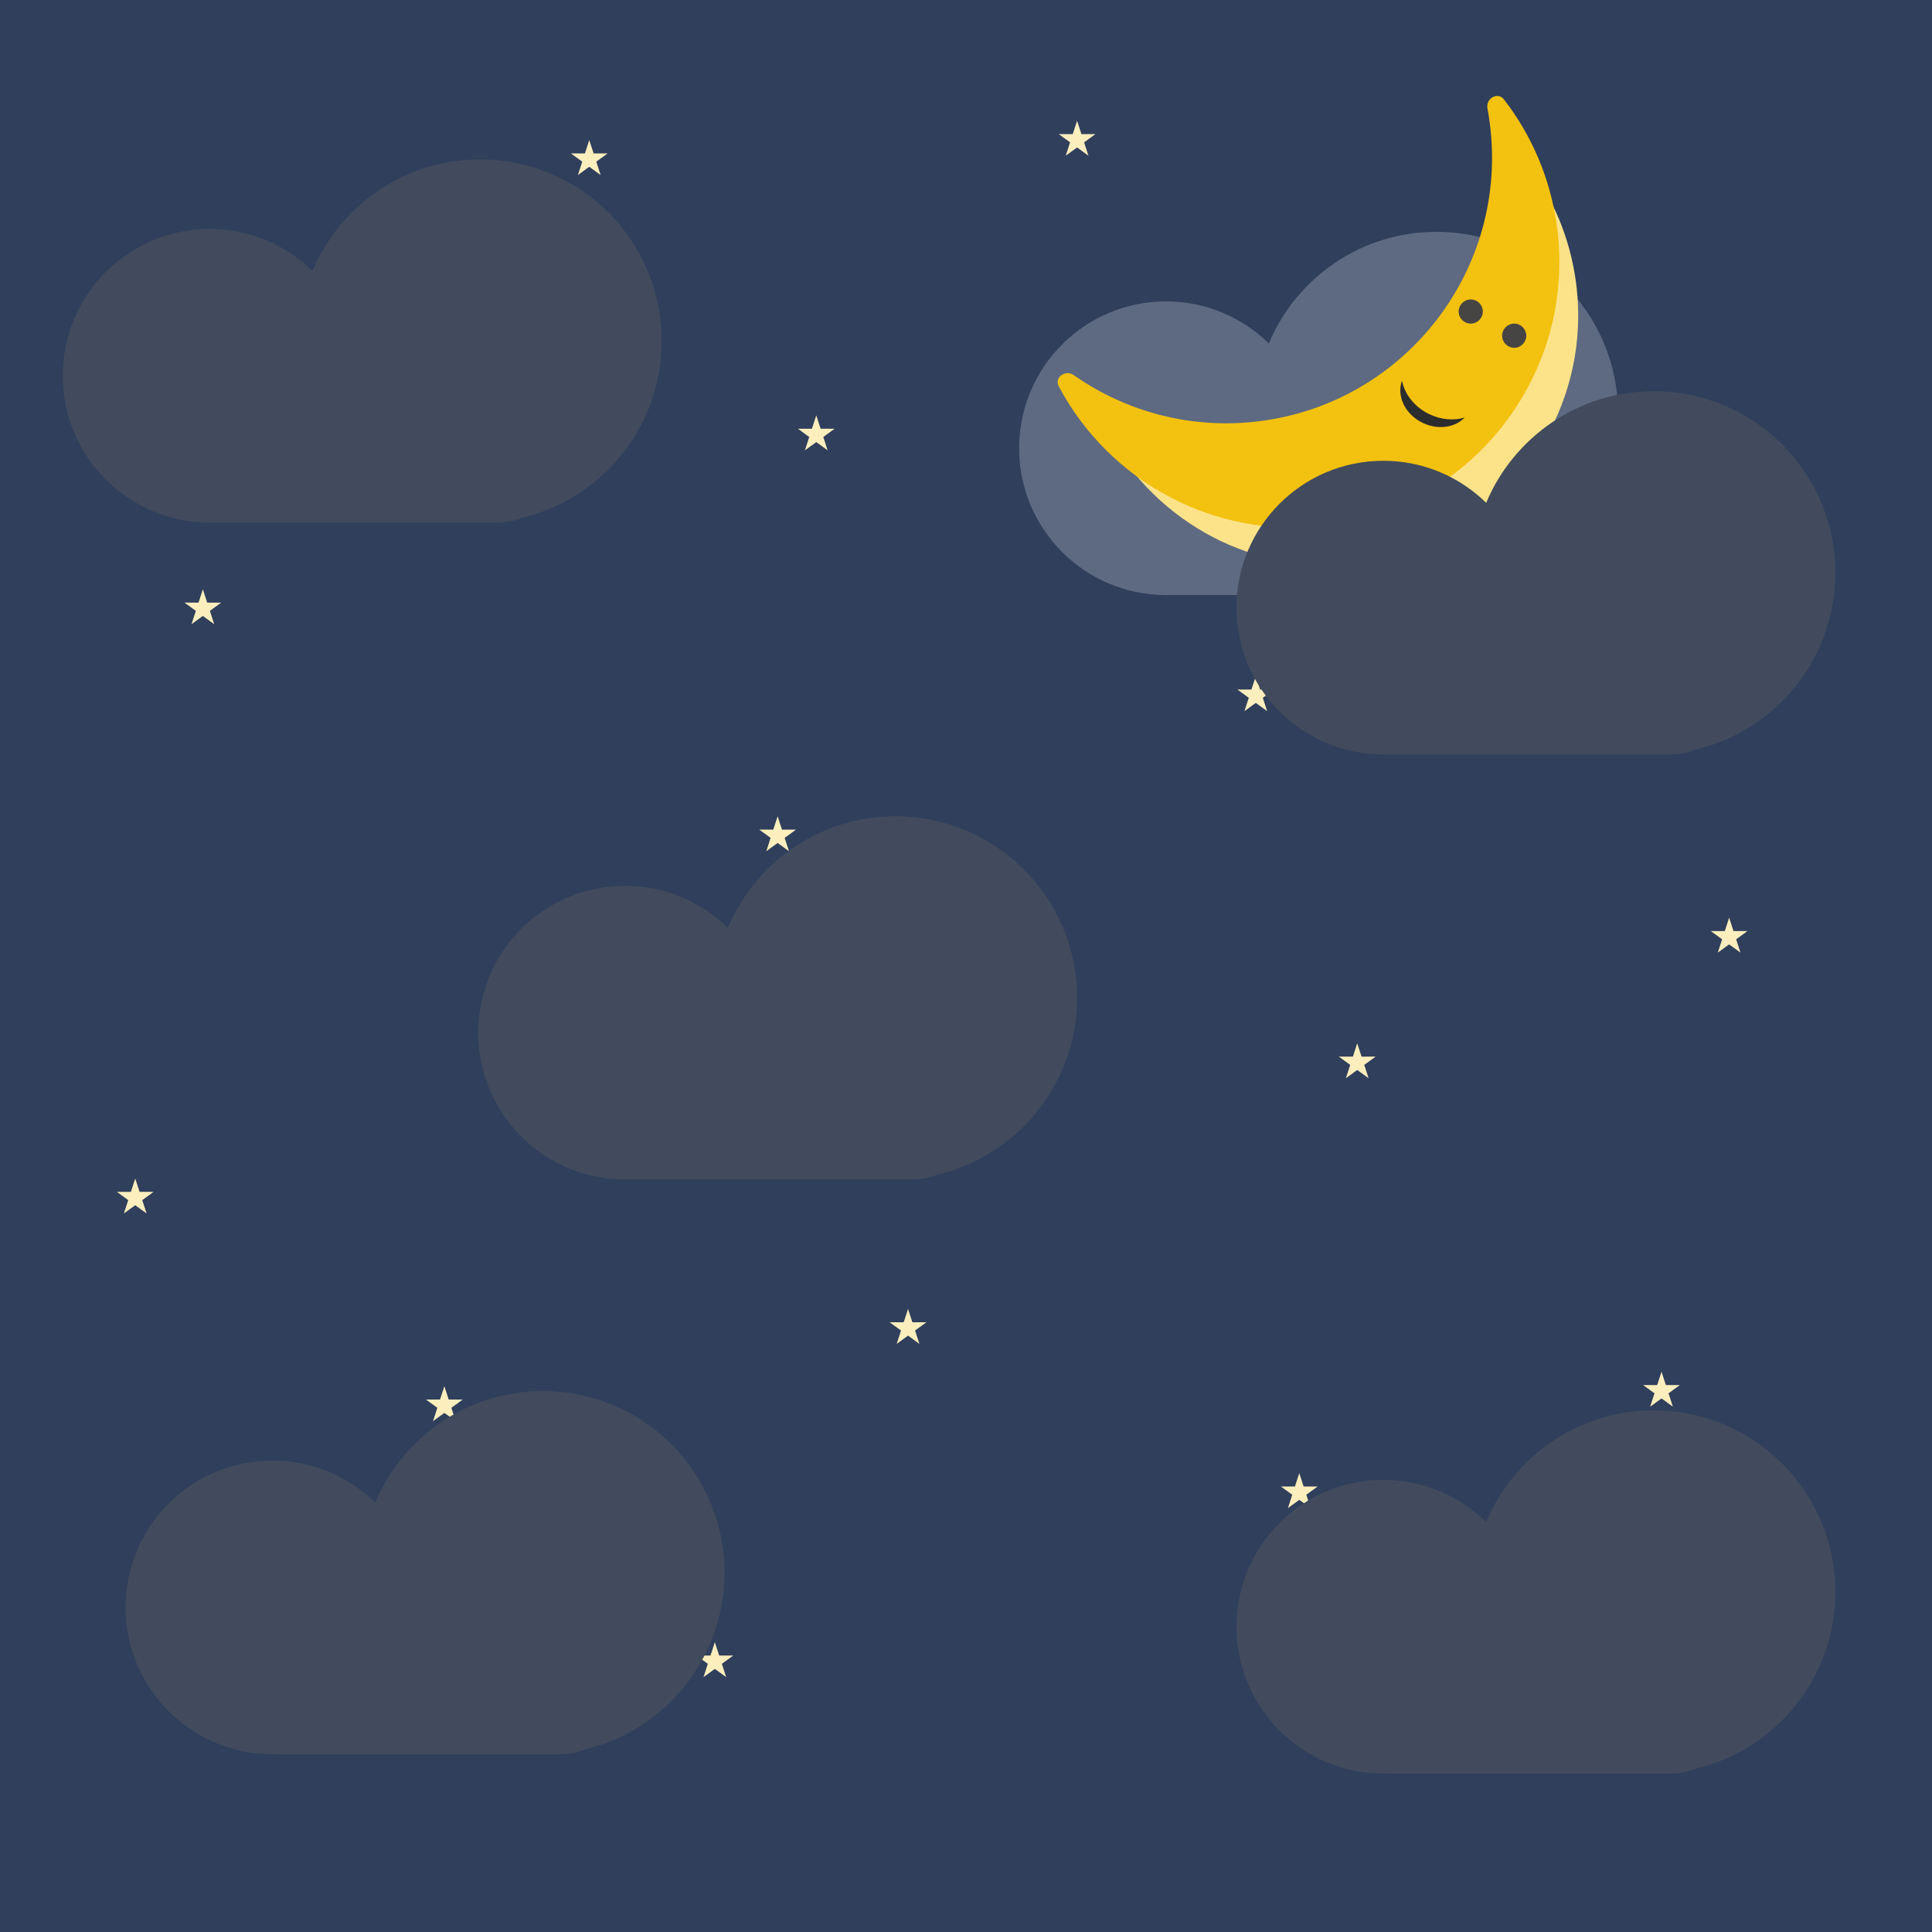 <svg width="400" height="400" viewBox="0 0 400 400" fill="none" xmlns="http://www.w3.org/2000/svg">
<rect width="400" height="400" fill="#2F3F5C"/>
<path d="M161 169L161.898 171.764H164.804L162.453 173.472L163.351 176.236L161 174.528L158.649 176.236L159.547 173.472L157.196 171.764H160.102L161 169Z" fill="#FDEEBE"/>
<path d="M223 25L223.898 27.764H226.804L224.453 29.472L225.351 32.236L223 30.528L220.649 32.236L221.547 29.472L219.196 27.764H222.102L223 25Z" fill="#FDEEBE"/>
<path d="M358 190L358.898 192.764H361.804L359.453 194.472L360.351 197.236L358 195.528L355.649 197.236L356.547 194.472L354.196 192.764H357.102L358 190Z" fill="#FDEEBE"/>
<path d="M169 86L169.898 88.764H172.804L170.453 90.472L171.351 93.236L169 91.528L166.649 93.236L167.547 90.472L165.196 88.764H168.102L169 86Z" fill="#FDEEBE"/>
<path d="M281 216L281.898 218.764H284.804L282.453 220.472L283.351 223.236L281 221.528L278.649 223.236L279.547 220.472L277.196 218.764H280.102L281 216Z" fill="#FDEEBE"/>
<path d="M188 271L188.898 273.764H191.804L189.453 275.472L190.351 278.236L188 276.528L185.649 278.236L186.547 275.472L184.196 273.764H187.102L188 271Z" fill="#FDEEBE"/>
<path d="M92 287L92.898 289.764H95.804L93.453 291.472L94.351 294.236L92 292.528L89.649 294.236L90.547 291.472L88.196 289.764H91.102L92 287Z" fill="#FDEEBE"/>
<path d="M344 284L344.898 286.764H347.804L345.453 288.472L346.351 291.236L344 289.528L341.649 291.236L342.547 288.472L340.196 286.764H343.102L344 284Z" fill="#FDEEBE"/>
<path d="M260 140L260.898 142.764H263.804L261.453 144.472L262.351 147.236L260 145.528L257.649 147.236L258.547 144.472L256.196 142.764H259.102L260 140Z" fill="#FDEEBE"/>
<path d="M148 340L148.898 342.764H151.804L149.453 344.472L150.351 347.236L148 345.528L145.649 347.236L146.547 344.472L144.196 342.764H147.102L148 340Z" fill="#FDEEBE"/>
<path d="M269 305L269.898 307.764H272.804L270.453 309.472L271.351 312.236L269 310.528L266.649 312.236L267.547 309.472L265.196 307.764H268.102L269 305Z" fill="#FDEEBE"/>
<path d="M28 244L28.898 246.764H31.804L29.453 248.472L30.351 251.236L28 249.528L25.649 251.236L26.547 248.472L24.196 246.764H27.102L28 244Z" fill="#FDEEBE"/>
<path d="M42 122L42.898 124.764H45.804L43.453 126.472L44.351 129.236L42 127.528L39.649 129.236L40.547 126.472L38.196 124.764H41.102L42 122Z" fill="#FDEEBE"/>
<path d="M122 29L122.898 31.764H125.804L123.453 33.472L124.351 36.236L122 34.528L119.649 36.236L120.547 33.472L118.196 31.764H121.102L122 29Z" fill="#FDEEBE"/>
<path fill-rule="evenodd" clip-rule="evenodd" d="M306.046 122.201C322.644 118.295 335 103.39 335 85.6C335 64.834 318.166 48 297.4 48C281.771 48 268.37 57.535 262.696 71.105C257.211 65.721 249.693 62.4 241.4 62.4C224.611 62.4 211 76.01 211 92.8C211 109.589 224.611 123.2 241.4 123.2C241.642 123.2 241.883 123.197 242.123 123.192C242.282 123.197 242.44 123.2 242.6 123.2H297.4H301C302.787 123.2 304.492 122.845 306.046 122.201Z" fill="#5E6A81"/>
<path fill-rule="evenodd" clip-rule="evenodd" d="M232.561 87.605C230.83 86.414 228.48 88.114 229.482 89.959C239.406 108.242 259.866 119.456 281.724 116.586C310.065 112.865 330.023 86.873 326.302 58.532C325.089 49.295 321.51 40.949 316.256 34.023C314.987 32.349 312.463 33.792 312.83 35.86C312.968 36.638 313.09 37.422 313.193 38.213C316.915 66.554 296.957 92.546 268.616 96.267C255.417 98 242.728 94.598 232.561 87.605Z" fill="#FFE589" fill-opacity="0.98"/>
<path fill-rule="evenodd" clip-rule="evenodd" d="M222.302 77.659C220.583 76.453 218.227 78.145 219.211 80.001C229.665 99.705 251.572 111.838 274.989 108.764C305.114 104.808 326.328 77.18 322.373 47.055C321.059 37.052 317.135 28.031 311.377 20.588C310.092 18.927 307.573 20.378 307.959 22.442C308.146 23.436 308.306 24.442 308.439 25.457C312.395 55.582 291.18 83.21 261.055 87.165C246.84 89.032 233.18 85.294 222.302 77.659Z" fill="#F3C10F"/>
<path fill-rule="evenodd" clip-rule="evenodd" d="M351.046 155.201C367.644 151.295 380 136.39 380 118.6C380 97.834 363.166 81 342.4 81C326.771 81 313.37 90.535 307.696 104.105C302.211 98.721 294.693 95.4 286.4 95.4C269.611 95.4 256 109.011 256 125.8C256 142.589 269.611 156.2 286.4 156.2C286.642 156.2 286.883 156.197 287.123 156.192C287.282 156.197 287.44 156.2 287.6 156.2H342.4H346C347.787 156.2 349.492 155.845 351.046 155.201Z" fill="#414B5D"/>
<path fill-rule="evenodd" clip-rule="evenodd" d="M108.046 107.201C124.644 103.295 137 88.391 137 70.6C137 49.834 120.166 33 99.4 33C83.771 33 70.37 42.535 64.695 56.105C59.211 50.721 51.693 47.4 43.4 47.4C26.61 47.4 13 61.011 13 77.8C13 94.59 26.61 108.2 43.4 108.2C43.642 108.2 43.883 108.197 44.123 108.192C44.282 108.197 44.441 108.2 44.6 108.2H99.4H103C104.787 108.2 106.492 107.845 108.046 107.201Z" fill="#414B5D"/>
<path fill-rule="evenodd" clip-rule="evenodd" d="M194.046 243.201C210.644 239.295 223 224.39 223 206.6C223 185.834 206.166 169 185.4 169C169.771 169 156.37 178.535 150.696 192.105C145.211 186.721 137.693 183.4 129.4 183.4C112.611 183.4 99 197.011 99 213.8C99 230.589 112.611 244.2 129.4 244.2C129.642 244.2 129.883 244.197 130.123 244.192C130.282 244.197 130.44 244.2 130.6 244.2H185.4H189C190.787 244.2 192.492 243.845 194.046 243.201Z" fill="#414B5D"/>
<path fill-rule="evenodd" clip-rule="evenodd" d="M351.046 366.201C367.644 362.295 380 347.39 380 329.6C380 308.834 363.166 292 342.4 292C326.771 292 313.37 301.535 307.696 315.105C302.211 309.721 294.693 306.4 286.4 306.4C269.611 306.4 256 320.011 256 336.8C256 353.589 269.611 367.2 286.4 367.2C286.642 367.2 286.883 367.197 287.123 367.192C287.282 367.197 287.44 367.2 287.6 367.2H342.4H346C347.787 367.2 349.492 366.845 351.046 366.201Z" fill="#414B5D"/>
<path fill-rule="evenodd" clip-rule="evenodd" d="M121.046 362.201C137.644 358.295 150 343.39 150 325.6C150 304.834 133.166 288 112.4 288C96.771 288 83.37 297.535 77.695 311.105C72.211 305.721 64.693 302.4 56.4 302.4C39.611 302.4 26 316.011 26 332.8C26 349.589 39.611 363.2 56.4 363.2C56.642 363.2 56.883 363.197 57.123 363.192C57.282 363.197 57.441 363.2 57.6 363.2H112.4H116C117.787 363.2 119.492 362.845 121.046 362.201Z" fill="#414B5D"/>
<circle cx="313.5" cy="69.5" r="2.5" fill="#474444"/>
<circle cx="304.5" cy="64.5" r="2.5" fill="#474444"/>
<path fill-rule="evenodd" clip-rule="evenodd" d="M303.243 86.455C300.994 87.115 298.346 86.925 295.883 85.734C292.828 84.256 290.805 81.598 290.276 78.815C289.092 81.972 290.91 85.787 294.53 87.537C297.693 89.068 301.238 88.54 303.243 86.455Z" fill="#2B2C2D"/>
</svg>
